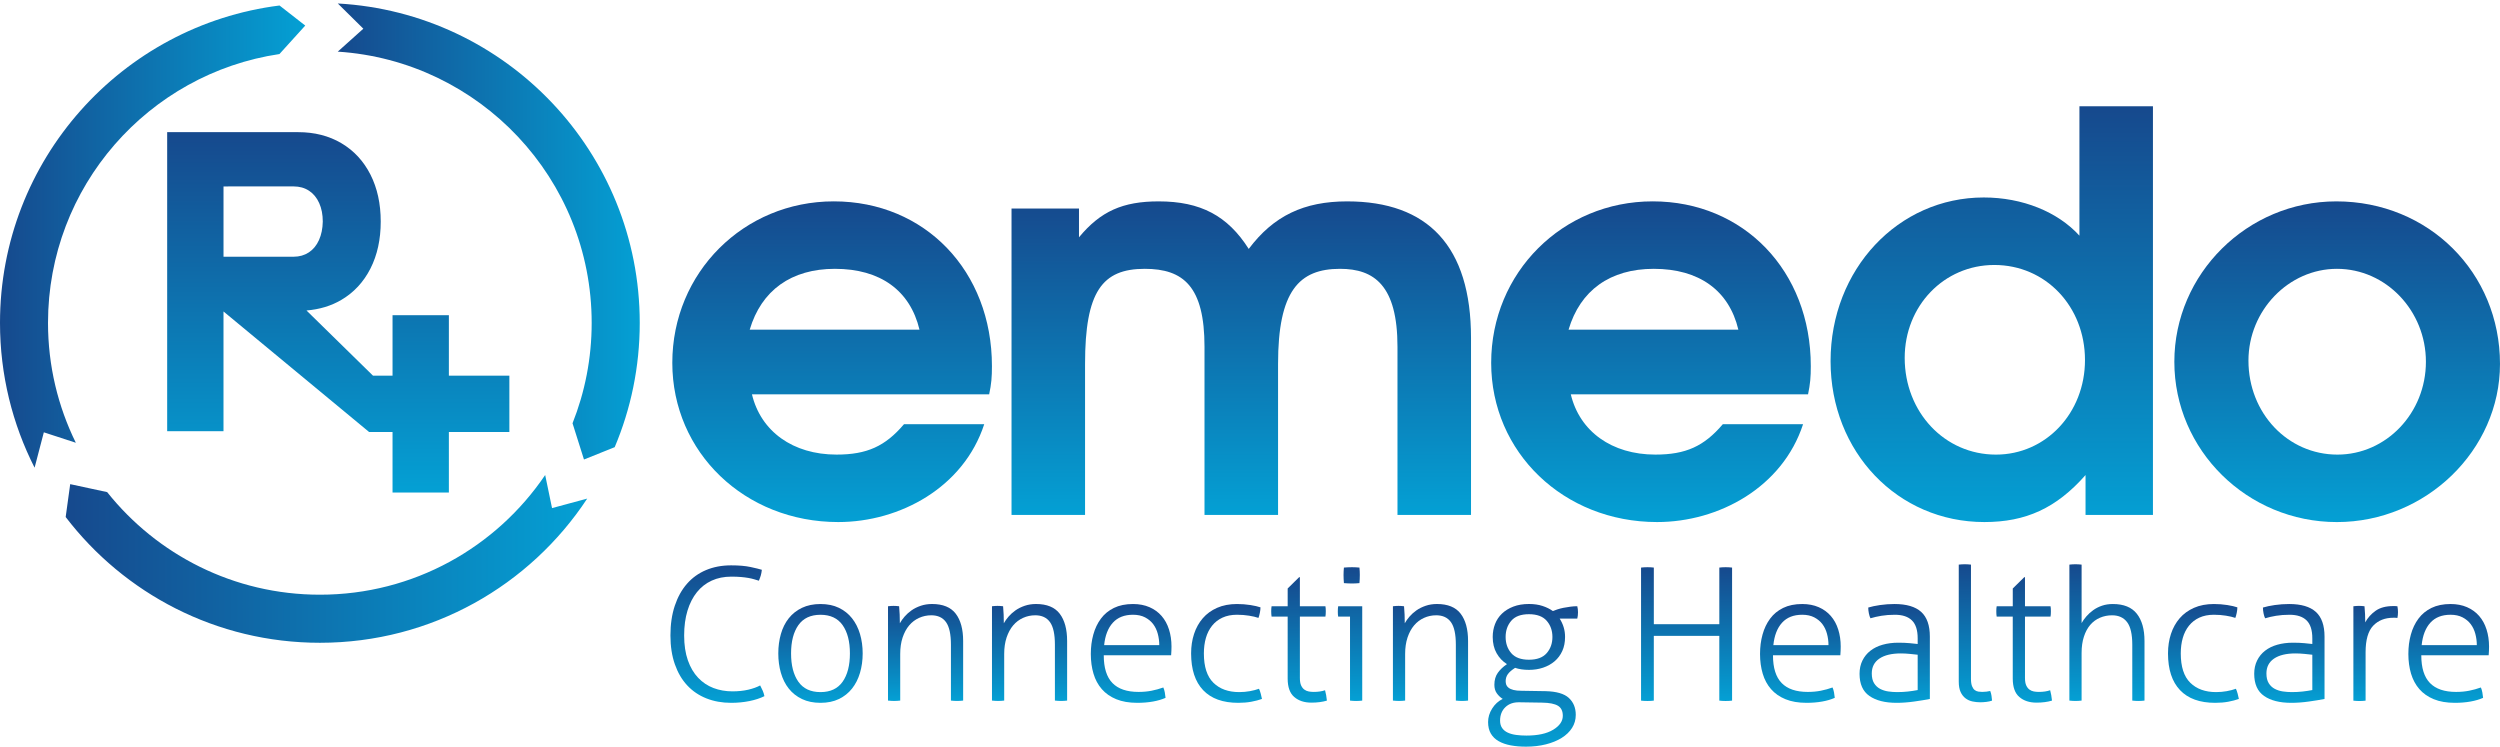 <?xml version="1.0" encoding="utf-8"?>
<!-- Generator: Adobe Illustrator 24.1.0, SVG Export Plug-In . SVG Version: 6.00 Build 0)  -->
<svg version="1.1" id="Layer_1" xmlns="http://www.w3.org/2000/svg" xmlns:xlink="http://www.w3.org/1999/xlink" x="0px" y="0px"
	 viewBox="0 0 1817.72 542.9" style="enable-background:new 0 0 1817.72 542.9;" xml:space="preserve">
<style type="text/css">
	.st0{fill:url(#SVGID_1_);}
	.st1{fill:url(#SVGID_2_);}
	.st2{fill:url(#SVGID_3_);}
	.st3{fill:url(#SVGID_4_);}
	.st4{fill:url(#SVGID_5_);}
	.st5{fill:url(#SVGID_6_);}
	.st6{fill:url(#SVGID_7_);}
	.st7{fill:url(#SVGID_8_);}
	.st8{fill:url(#SVGID_9_);}
	.st9{fill:url(#SVGID_10_);}
	.st10{fill:url(#SVGID_11_);}
	.st11{fill:url(#SVGID_12_);}
	.st12{fill:url(#SVGID_13_);}
	.st13{fill:url(#SVGID_14_);}
	.st14{fill:url(#SVGID_15_);}
	.st15{fill:url(#SVGID_16_);}
	.st16{fill:url(#SVGID_17_);}
	.st17{fill:url(#SVGID_18_);}
	.st18{fill:url(#SVGID_19_);}
	.st19{fill:url(#SVGID_20_);}
	.st20{fill:url(#SVGID_21_);}
	.st21{fill:url(#SVGID_22_);}
	.st22{fill:url(#SVGID_23_);}
	.st23{fill:url(#SVGID_24_);}
	.st24{fill:url(#SVGID_25_);}
	.st25{fill:url(#SVGID_26_);}
	.st26{fill:url(#SVGID_27_);}
	.st27{fill:url(#SVGID_28_);}
	.st28{fill:url(#SVGID_29_);}
</style>
<g>
	<g>
		<g>
			<linearGradient id="SVGID_1_" gradientUnits="userSpaceOnUse" x1="605.029" y1="146.419" x2="605.029" y2="379.587">
				<stop  offset="0" style="stop-color:#16498D"/>
				<stop  offset="1" style="stop-color:#04A0D4"/>
			</linearGradient>
			<path class="st0" d="M719.21,286.72H546.74c6.43,26.91,29.75,43.81,61.49,43.81c22.12,0,35.41-6.04,49.06-22.1h58.33
				c-14.91,45.82-61.14,71.15-106.16,71.15c-67.96,0-120.63-50.67-120.63-115.78c0-65.56,51.87-117.39,117.4-117.39
				c66.35,0,115,50.68,115,119.79C721.23,274.25,720.83,279.09,719.21,286.72z M607.05,195.46c-31.76,0-53.48,15.68-61.94,44.24
				h123.44C661.72,211.13,640.02,195.46,607.05,195.46z"/>
			<linearGradient id="SVGID_2_" gradientUnits="userSpaceOnUse" x1="902.524" y1="146.419" x2="902.524" y2="374.401">
				<stop  offset="0" style="stop-color:#16498D"/>
				<stop  offset="1" style="stop-color:#04A0D4"/>
			</linearGradient>
			<path class="st1" d="M1016.09,374.4V252.17c0-44.62-16.9-56.71-41.78-56.71c-29.79,0-45.05,16.09-45.05,69.16V374.4h-53.48
				V252.17c0-43.83-15.29-56.71-43.45-56.71c-30.92,0-43.4,16.48-43.4,69.16V374.4h-53.46V151.64h49.05v20.9
				c15.65-18.89,31.76-26.12,57.91-26.12c30.52,0,50.21,10.46,65.51,34.57c18.09-24.11,40.19-34.57,71.55-34.57
				c58.71,0,90.07,32.57,90.07,99.28v128.7H1016.09z"/>
			<linearGradient id="SVGID_3_" gradientUnits="userSpaceOnUse" x1="1200.42" y1="146.419" x2="1200.42" y2="379.587">
				<stop  offset="0" style="stop-color:#16498D"/>
				<stop  offset="1" style="stop-color:#04A0D4"/>
			</linearGradient>
			<path class="st2" d="M1314.61,286.72h-172.5c6.43,26.91,29.75,43.81,61.49,43.81c22.12,0,35.38-6.04,49.05-22.1h58.34
				c-14.92,45.82-61.15,71.15-106.14,71.15c-67.95,0-120.63-50.67-120.63-115.78c0-65.56,51.87-117.39,117.4-117.39
				c66.3,0,114.99,50.68,114.99,119.79C1316.62,274.25,1316.19,279.09,1314.61,286.72z M1202.44,195.46
				c-31.78,0-53.5,15.68-61.96,44.24h123.46C1257.13,211.13,1235.38,195.46,1202.44,195.46z"/>
			<linearGradient id="SVGID_4_" gradientUnits="userSpaceOnUse" x1="1448.189" y1="77.282" x2="1448.189" y2="379.587">
				<stop  offset="0" style="stop-color:#16498D"/>
				<stop  offset="1" style="stop-color:#04A0D4"/>
			</linearGradient>
			<path class="st3" d="M1516.37,374.4v-28.99c-21.3,24.13-43.45,34.17-73.56,34.17c-63.15,0-111.82-51.04-111.82-116.99
				c0-66.73,49.07-119.01,111.39-119.01c28.14,0,53.83,10.47,69.55,27.77V77.28h53.45V374.4H1516.37z M1450.04,192.66
				c-36.61,0-65.16,29.75-65.16,67.55c0,39.37,28.95,70.33,66.35,70.33c36.19,0,64.74-30.15,64.74-68.75
				C1515.96,222.83,1487.41,192.66,1450.04,192.66z"/>
			<linearGradient id="SVGID_5_" gradientUnits="userSpaceOnUse" x1="1699.333" y1="146.419" x2="1699.333" y2="379.587">
				<stop  offset="0" style="stop-color:#16498D"/>
				<stop  offset="1" style="stop-color:#04A0D4"/>
			</linearGradient>
			<path class="st4" d="M1699.14,379.59c-65.14,0-118.2-52.26-118.2-116.56c0-63.97,53.05-116.61,117.79-116.61
				c67.13,0,118.98,51.83,118.98,118.2C1817.72,327.33,1763.85,379.59,1699.14,379.59z M1699.14,195.46
				c-35.02,0-64.32,30.18-64.32,66.74c0,38.19,28.54,68.34,64.71,68.34c35.41,0,64.32-30.15,64.32-67.51
				C1763.85,226.02,1734.93,195.46,1699.14,195.46z"/>
		</g>
	</g>
	<g>
		<g>
			<g>
				<linearGradient id="SVGID_6_" gradientUnits="userSpaceOnUse" x1="-2.381061e-05" y1="172.024" x2="221.944" y2="172.024">
					<stop  offset="0" style="stop-color:#16498D"/>
					<stop  offset="1" style="stop-color:#04A0D4"/>
				</linearGradient>
				<path class="st5" d="M31.87,314.33l23.27,7.6c-12.94-26.29-20.23-55.88-20.23-87.17c0-99.17,73.04-181.26,168.27-195.46
					l18.76-20.71L203.24,4C88.63,18.43,0,116.23,0,234.75c0,37.9,9.07,73.68,25.15,105.3L31.87,314.33z"/>
				<linearGradient id="SVGID_7_" gradientUnits="userSpaceOnUse" x1="245.582" y1="168.311" x2="465.155" y2="168.311">
					<stop  offset="0" style="stop-color:#16498D"/>
					<stop  offset="1" style="stop-color:#04A0D4"/>
				</linearGradient>
				<path class="st6" d="M264.18,20.87l-18.6,16.68c103.09,6.69,184.62,92.41,184.62,197.21c0,25.79-4.94,50.42-13.92,73l8.32,26.33
					l22.34-8.96c11.73-27.79,18.21-58.32,18.21-90.38C465.15,110.66,368,9.29,245.61,2.53L264.18,20.87z"/>
				<linearGradient id="SVGID_8_" gradientUnits="userSpaceOnUse" x1="47.738" y1="406.367" x2="426.94" y2="406.367">
					<stop  offset="0" style="stop-color:#16498D"/>
					<stop  offset="1" style="stop-color:#04A0D4"/>
				</linearGradient>
				<path class="st7" d="M401.38,369.43l-4.99-24.05c-35.52,52.51-95.62,87.02-163.79,87.02c-62.64,0-118.47-29.14-154.69-74.59
					l-26.87-5.79l-3.29,23.91c42.5,55.57,109.48,91.43,184.86,91.43c81.26,0,152.76-41.69,194.35-104.84L401.38,369.43z"/>
			</g>
		</g>
	</g>
	<g>
		<linearGradient id="SVGID_9_" gradientUnits="userSpaceOnUse" x1="521.634" y1="411.066" x2="521.634" y2="511.022">
			<stop  offset="0" style="stop-color:#16498D"/>
			<stop  offset="1" style="stop-color:#04A0D4"/>
		</linearGradient>
		<path class="st8" d="M552.71,498.37c0.72,1.35,1.35,2.65,1.89,3.9c0.53,1.26,0.94,2.56,1.21,3.9c-3.05,1.52-6.68,2.71-10.9,3.57
			c-4.22,0.85-8.66,1.28-13.32,1.28c-6.54,0-12.53-1.08-17.96-3.23c-5.43-2.15-10.07-5.29-13.92-9.42
			c-3.86-4.12-6.86-9.23-9.01-15.34c-2.15-6.1-3.23-13.09-3.23-20.99c0-8.07,1.05-15.27,3.16-21.59c2.11-6.32,5.07-11.66,8.88-16.01
			c3.81-4.35,8.43-7.67,13.85-9.95c5.43-2.29,11.5-3.43,18.23-3.43c5.65,0,10.36,0.4,14.13,1.21s6.5,1.48,8.21,2.02
			c-0.18,1.61-0.43,2.96-0.74,4.04c-0.31,1.07-0.78,2.38-1.41,3.9c-1.17-0.36-2.36-0.72-3.57-1.08c-1.21-0.36-2.58-0.67-4.1-0.94
			c-1.53-0.27-3.3-0.49-5.31-0.67s-4.37-0.27-7.06-0.27c-5.29,0-10.05,0.96-14.26,2.89c-4.22,1.93-7.8,4.73-10.76,8.41
			c-2.96,3.68-5.25,8.16-6.86,13.45c-1.61,5.29-2.42,11.3-2.42,18.03c0,6.91,0.9,12.91,2.69,18.03c1.79,5.11,4.28,9.35,7.47,12.71
			c3.18,3.36,6.91,5.85,11.17,7.47c4.26,1.61,8.86,2.42,13.79,2.42c4.21,0,8.05-0.41,11.5-1.21
			C547.48,500.66,550.38,499.63,552.71,498.37z"/>
		<linearGradient id="SVGID_10_" gradientUnits="userSpaceOnUse" x1="596.564" y1="439.18" x2="596.564" y2="511.022">
			<stop  offset="0" style="stop-color:#16498D"/>
			<stop  offset="1" style="stop-color:#04A0D4"/>
		</linearGradient>
		<path class="st9" d="M596.57,511.02c-5.11,0-9.6-0.92-13.45-2.76c-3.86-1.84-7.06-4.37-9.62-7.6c-2.56-3.23-4.46-7.04-5.72-11.43
			c-1.26-4.39-1.89-9.1-1.89-14.13c0-5.02,0.63-9.73,1.89-14.13c1.25-4.39,3.16-8.21,5.72-11.43s5.76-5.76,9.62-7.6
			c3.85-1.84,8.34-2.76,13.45-2.76c5.11,0,9.57,0.92,13.38,2.76c3.81,1.84,7,4.37,9.55,7.6s4.49,7.04,5.79,11.43
			c1.3,4.4,1.95,9.11,1.95,14.13c0,5.03-0.65,9.73-1.95,14.13s-3.23,8.21-5.79,11.43c-2.56,3.23-5.74,5.77-9.55,7.6
			S601.68,511.02,596.57,511.02z M596.57,503.22c7.17,0,12.53-2.51,16.08-7.53c3.54-5.02,5.31-11.88,5.31-20.58
			s-1.77-15.56-5.31-20.58c-3.55-5.02-8.9-7.53-16.08-7.53c-7.18,0-12.54,2.51-16.08,7.53c-3.54,5.03-5.31,11.88-5.31,20.58
			s1.77,15.56,5.31,20.58C584.03,500.71,589.39,503.22,596.57,503.22z"/>
		<linearGradient id="SVGID_11_" gradientUnits="userSpaceOnUse" x1="672.979" y1="439.18" x2="672.979" y2="509.675">
			<stop  offset="0" style="stop-color:#16498D"/>
			<stop  offset="1" style="stop-color:#04A0D4"/>
		</linearGradient>
		<path class="st10" d="M645.67,440.8c0.72-0.09,1.41-0.16,2.08-0.2c0.68-0.04,1.32-0.07,1.95-0.07c0.72,0,1.39,0.02,2.02,0.07
			c0.62,0.04,1.3,0.11,2.02,0.2c0.18,1.61,0.31,3.63,0.4,6.05c0.09,2.42,0.13,4.53,0.13,6.32c0.9-1.61,2.06-3.25,3.5-4.91
			c1.44-1.66,3.12-3.16,5.05-4.51c1.93-1.35,4.15-2.44,6.66-3.3c2.51-0.85,5.25-1.28,8.21-1.28c7.89,0,13.63,2.36,17.22,7.06
			c3.59,4.71,5.38,11.33,5.38,19.84v43.32c-0.54,0.09-1.28,0.16-2.22,0.2c-0.94,0.04-1.68,0.07-2.22,0.07
			c-0.45,0-1.17-0.02-2.15-0.07c-0.99-0.04-1.75-0.11-2.29-0.2v-40.63c0-7.62-1.19-13.09-3.57-16.41s-5.94-4.98-10.69-4.98
			c-3.14,0-6.1,0.63-8.88,1.88c-2.78,1.26-5.18,3.07-7.2,5.45c-2.02,2.38-3.61,5.31-4.78,8.81s-1.75,7.49-1.75,11.97v33.9
			c-0.54,0.09-1.28,0.16-2.22,0.2s-1.68,0.07-2.22,0.07c-0.45,0-1.17-0.02-2.15-0.07c-0.99-0.04-1.75-0.11-2.29-0.2V440.8z"/>
		<linearGradient id="SVGID_12_" gradientUnits="userSpaceOnUse" x1="748.584" y1="439.18" x2="748.584" y2="509.675">
			<stop  offset="0" style="stop-color:#16498D"/>
			<stop  offset="1" style="stop-color:#04A0D4"/>
		</linearGradient>
		<path class="st11" d="M721.27,440.8c0.72-0.09,1.41-0.16,2.08-0.2c0.68-0.04,1.32-0.07,1.95-0.07c0.72,0,1.39,0.02,2.02,0.07
			c0.62,0.04,1.3,0.11,2.02,0.2c0.18,1.61,0.31,3.63,0.4,6.05c0.09,2.42,0.13,4.53,0.13,6.32c0.9-1.61,2.06-3.25,3.5-4.91
			c1.44-1.66,3.12-3.16,5.05-4.51c1.93-1.35,4.15-2.44,6.66-3.3c2.51-0.85,5.25-1.28,8.21-1.28c7.89,0,13.63,2.36,17.22,7.06
			c3.59,4.71,5.38,11.33,5.38,19.84v43.32c-0.54,0.09-1.28,0.16-2.22,0.2c-0.94,0.04-1.68,0.07-2.22,0.07
			c-0.45,0-1.17-0.02-2.15-0.07c-0.99-0.04-1.75-0.11-2.29-0.2v-40.63c0-7.62-1.19-13.09-3.57-16.41
			c-2.38-3.32-5.94-4.98-10.69-4.98c-3.14,0-6.1,0.63-8.88,1.88c-2.78,1.26-5.18,3.07-7.2,5.45c-2.02,2.38-3.61,5.31-4.78,8.81
			c-1.17,3.5-1.75,7.49-1.75,11.97v33.9c-0.54,0.09-1.28,0.16-2.22,0.2s-1.68,0.07-2.22,0.07c-0.45,0-1.17-0.02-2.15-0.07
			c-0.99-0.04-1.75-0.11-2.29-0.2V440.8z"/>
		<linearGradient id="SVGID_13_" gradientUnits="userSpaceOnUse" x1="822.44" y1="439.18" x2="822.44" y2="511.022">
			<stop  offset="0" style="stop-color:#16498D"/>
			<stop  offset="1" style="stop-color:#04A0D4"/>
		</linearGradient>
		<path class="st12" d="M802.53,476.45c0,9.15,2.11,15.87,6.32,20.18c4.21,4.31,10.54,6.46,18.97,6.46c3.41,0,6.57-0.29,9.48-0.87
			s5.77-1.37,8.54-2.36c0.45,0.99,0.81,2.2,1.08,3.63c0.27,1.44,0.45,2.73,0.54,3.9c-2.61,1.17-5.65,2.06-9.15,2.69
			c-3.5,0.63-7.31,0.94-11.43,0.94c-5.92,0-11.01-0.88-15.27-2.63c-4.26-1.75-7.76-4.19-10.49-7.33c-2.74-3.14-4.76-6.88-6.05-11.23
			c-1.3-4.35-1.95-9.13-1.95-14.33c0-5.02,0.6-9.73,1.82-14.12c1.21-4.39,3.05-8.25,5.52-11.57c2.46-3.32,5.62-5.92,9.48-7.8
			c3.86-1.88,8.47-2.83,13.85-2.83c4.49,0,8.47,0.76,11.98,2.29c3.5,1.53,6.43,3.65,8.81,6.39c2.38,2.73,4.17,6.01,5.38,9.82
			c1.21,3.81,1.82,7.96,1.82,12.44c0,0.81-0.02,1.84-0.07,3.09c-0.05,1.26-0.11,2.34-0.2,3.23H802.53z M842.89,469.05
			c0-2.78-0.36-5.52-1.08-8.21c-0.72-2.69-1.84-5.05-3.36-7.06c-1.53-2.02-3.5-3.65-5.92-4.91c-2.42-1.25-5.33-1.89-8.74-1.89
			c-6.28,0-11.16,1.93-14.66,5.79c-3.5,3.86-5.61,9.28-6.32,16.28H842.89z"/>
		<linearGradient id="SVGID_14_" gradientUnits="userSpaceOnUse" x1="891.787" y1="439.18" x2="891.787" y2="511.022">
			<stop  offset="0" style="stop-color:#16498D"/>
			<stop  offset="1" style="stop-color:#04A0D4"/>
		</linearGradient>
		<path class="st13" d="M915.4,500.79c0.45,0.9,0.88,2.11,1.28,3.63c0.4,1.52,0.7,2.78,0.88,3.77c-2.24,0.81-4.8,1.48-7.67,2.02
			c-2.87,0.54-6.05,0.81-9.55,0.81c-11.21,0-19.73-3.07-25.56-9.22c-5.83-6.14-8.74-15.04-8.74-26.7c0-5.11,0.72-9.84,2.15-14.19
			c1.43-4.35,3.54-8.14,6.32-11.37c2.78-3.23,6.26-5.76,10.43-7.6c4.17-1.84,8.99-2.76,14.46-2.76c3.41,0,6.66,0.25,9.75,0.74
			c3.1,0.49,5.54,1.06,7.33,1.68c0,1.17-0.16,2.51-0.47,4.04c-0.32,1.52-0.65,2.73-1.01,3.63c-1.8-0.63-4.06-1.17-6.79-1.61
			c-2.74-0.45-5.67-0.68-8.81-0.68c-4.04,0-7.56,0.7-10.56,2.09c-3,1.39-5.52,3.34-7.53,5.85c-2.02,2.51-3.52,5.47-4.51,8.88
			c-0.98,3.41-1.48,7.18-1.48,11.3c0,9.68,2.31,16.8,6.93,21.32c4.62,4.53,10.87,6.79,18.77,6.79c2.69,0,5.27-0.23,7.73-0.68
			C911.2,502.1,913.42,501.51,915.4,500.79z"/>
		<linearGradient id="SVGID_15_" gradientUnits="userSpaceOnUse" x1="944.521" y1="419.673" x2="944.521" y2="510.885">
			<stop  offset="0" style="stop-color:#16498D"/>
			<stop  offset="1" style="stop-color:#04A0D4"/>
		</linearGradient>
		<path class="st14" d="M936.25,448.33h-11.7c-0.09-0.45-0.16-1.03-0.2-1.75c-0.05-0.72-0.07-1.44-0.07-2.15
			c0-0.72,0.02-1.39,0.07-2.02c0.04-0.62,0.11-1.16,0.2-1.61h11.7v-12.92l8.34-8.21h0.54v21.12h18.57c0.09,0.45,0.16,0.99,0.2,1.61
			c0.04,0.63,0.07,1.3,0.07,2.02c0,0.72-0.02,1.44-0.07,2.15c-0.04,0.72-0.11,1.3-0.2,1.75h-18.57v44.67c0,2.24,0.29,4.01,0.87,5.31
			c0.58,1.3,1.35,2.31,2.29,3.03c0.94,0.72,2.02,1.19,3.23,1.42c1.21,0.23,2.44,0.33,3.7,0.33c3.14,0,5.87-0.4,8.21-1.21
			c0.63,2.33,1.08,4.84,1.35,7.53c-3.23,0.98-7,1.48-11.3,1.48c-5.11,0-9.26-1.37-12.45-4.1c-3.18-2.73-4.78-7.2-4.78-13.38V448.33z
			"/>
		<linearGradient id="SVGID_16_" gradientUnits="userSpaceOnUse" x1="981.584" y1="412.409" x2="981.584" y2="509.675">
			<stop  offset="0" style="stop-color:#16498D"/>
			<stop  offset="1" style="stop-color:#04A0D4"/>
		</linearGradient>
		<path class="st15" d="M981.58,448.33h-8.61c-0.09-0.45-0.16-0.98-0.2-1.62c-0.04-0.63-0.06-1.3-0.06-2.02
			c0-0.72,0.02-1.43,0.06-2.15c0.04-0.72,0.11-1.3,0.2-1.75h17.49v68.61c-0.54,0.09-1.28,0.16-2.22,0.2
			c-0.94,0.04-1.68,0.07-2.22,0.07c-0.45,0-1.17-0.02-2.15-0.07c-0.99-0.04-1.75-0.11-2.29-0.2V448.33z M977.14,423.98
			c-0.09-0.81-0.16-1.79-0.2-2.96c-0.05-1.17-0.07-2.15-0.07-2.96c0-0.72,0.02-1.62,0.07-2.69c0.04-1.07,0.11-1.97,0.2-2.69
			c0.81-0.09,1.79-0.16,2.96-0.2s2.15-0.07,2.96-0.07c0.72,0,1.62,0.02,2.69,0.07c1.08,0.04,1.97,0.11,2.69,0.2
			c0.09,0.72,0.15,1.62,0.2,2.69c0.04,1.08,0.07,1.97,0.07,2.69c0,0.8-0.02,1.79-0.07,2.96c-0.05,1.17-0.11,2.15-0.2,2.96
			c-0.72,0.09-1.62,0.16-2.69,0.2c-1.07,0.05-1.97,0.07-2.69,0.07c-0.81,0-1.79-0.02-2.96-0.07
			C978.94,424.14,977.95,424.07,977.14,423.98z"/>
		<linearGradient id="SVGID_17_" gradientUnits="userSpaceOnUse" x1="1040.105" y1="439.18" x2="1040.105" y2="509.675">
			<stop  offset="0" style="stop-color:#16498D"/>
			<stop  offset="1" style="stop-color:#04A0D4"/>
		</linearGradient>
		<path class="st16" d="M1012.79,440.8c0.72-0.09,1.41-0.16,2.08-0.2c0.68-0.04,1.32-0.07,1.95-0.07c0.72,0,1.39,0.02,2.02,0.07
			c0.62,0.04,1.3,0.11,2.02,0.2c0.18,1.61,0.31,3.63,0.4,6.05c0.09,2.42,0.13,4.53,0.13,6.32c0.9-1.61,2.06-3.25,3.5-4.91
			c1.44-1.66,3.12-3.16,5.05-4.51c1.93-1.35,4.15-2.44,6.66-3.3c2.51-0.85,5.25-1.28,8.21-1.28c7.89,0,13.63,2.36,17.22,7.06
			c3.59,4.71,5.38,11.33,5.38,19.84v43.32c-0.54,0.09-1.28,0.16-2.22,0.2c-0.94,0.04-1.68,0.07-2.22,0.07
			c-0.45,0-1.17-0.02-2.15-0.07c-0.99-0.04-1.75-0.11-2.29-0.2v-40.63c0-7.62-1.19-13.09-3.57-16.41s-5.94-4.98-10.69-4.98
			c-3.14,0-6.1,0.63-8.88,1.88c-2.78,1.26-5.18,3.07-7.2,5.45c-2.02,2.38-3.61,5.31-4.78,8.81c-1.17,3.5-1.75,7.49-1.75,11.97v33.9
			c-0.54,0.09-1.28,0.16-2.22,0.2s-1.68,0.07-2.22,0.07c-0.45,0-1.17-0.02-2.15-0.07c-0.99-0.04-1.75-0.11-2.29-0.2V440.8z"/>
		<linearGradient id="SVGID_18_" gradientUnits="userSpaceOnUse" x1="1114.632" y1="439.18" x2="1114.632" y2="542.902">
			<stop  offset="0" style="stop-color:#16498D"/>
			<stop  offset="1" style="stop-color:#04A0D4"/>
		</linearGradient>
		<path class="st17" d="M1123.78,502.54c7.89,0.18,13.52,1.82,16.89,4.91c3.36,3.09,5.05,7.2,5.05,12.31c0,3.5-0.9,6.66-2.69,9.48
			c-1.8,2.83-4.31,5.25-7.53,7.26c-3.23,2.02-7.06,3.59-11.5,4.71c-4.44,1.12-9.26,1.68-14.46,1.68c-4.03,0-7.73-0.31-11.1-0.94
			c-3.36-0.63-6.28-1.64-8.74-3.03c-2.47-1.39-4.37-3.23-5.72-5.52c-1.34-2.29-2.01-5.09-2.01-8.41c0-3.41,0.98-6.68,2.96-9.82
			c1.97-3.14,4.53-5.47,7.67-7c-1.7-1.08-3.14-2.44-4.31-4.1c-1.17-1.66-1.75-3.7-1.75-6.12c0-3.5,0.83-6.41,2.49-8.74
			s3.88-4.44,6.66-6.32c-3.14-1.97-5.65-4.62-7.53-7.94c-1.89-3.32-2.83-7.26-2.83-11.84c0-3.32,0.56-6.44,1.68-9.35
			c1.12-2.91,2.8-5.45,5.05-7.6c2.24-2.15,5-3.85,8.27-5.11c3.27-1.25,7.06-1.89,11.37-1.89c3.67,0,6.95,0.47,9.82,1.42
			c2.87,0.94,5.38,2.17,7.53,3.7c0.89-0.36,2.01-0.76,3.36-1.21c1.35-0.45,2.83-0.83,4.44-1.15c1.62-0.31,3.27-0.58,4.98-0.8
			c1.7-0.23,3.36-0.34,4.98-0.34c0.36,1.35,0.53,2.83,0.53,4.44c0,1.7-0.18,3.23-0.53,4.58h-12.78c1.25,1.97,2.22,4.06,2.89,6.26
			c0.67,2.2,1.01,4.55,1.01,7.06c0,3.86-0.67,7.26-2.02,10.22c-1.34,2.96-3.21,5.45-5.58,7.47s-5.16,3.57-8.34,4.64
			c-3.18,1.07-6.62,1.61-10.29,1.61c-3.86,0-7.22-0.49-10.09-1.48c-2.51,1.62-4.28,3.16-5.31,4.64c-1.03,1.48-1.55,3.16-1.55,5.04
			c0,0.9,0.14,1.75,0.41,2.56c0.27,0.81,0.83,1.55,1.68,2.22c0.85,0.68,2.04,1.21,3.57,1.62c1.52,0.4,3.5,0.6,5.92,0.6
			L1123.78,502.54z M1104.68,510.62c-4.22-0.09-7.6,1.1-10.16,3.57c-2.55,2.46-3.83,5.72-3.83,9.75c0,2.15,0.49,3.94,1.48,5.38
			c0.98,1.43,2.35,2.55,4.1,3.36c1.75,0.81,3.79,1.37,6.12,1.68c2.33,0.31,4.8,0.47,7.4,0.47c8.34,0,14.84-1.41,19.51-4.24
			c4.66-2.82,7-6.21,7-10.16c0-3.41-1.17-5.83-3.5-7.26c-2.34-1.44-6.15-2.2-11.44-2.29L1104.68,510.62z M1094.72,463.13
			c0,4.66,1.37,8.59,4.1,11.77c2.73,3.18,7.02,4.78,12.85,4.78c5.83,0,10.14-1.59,12.91-4.78c2.78-3.18,4.17-7.11,4.17-11.77
			c0-4.66-1.4-8.59-4.17-11.77c-2.78-3.18-7.08-4.78-12.91-4.78c-5.83,0-10.11,1.59-12.85,4.78
			C1096.09,454.54,1094.72,458.46,1094.72,463.13z"/>
		<linearGradient id="SVGID_19_" gradientUnits="userSpaceOnUse" x1="1226.291" y1="412.409" x2="1226.291" y2="509.675">
			<stop  offset="0" style="stop-color:#16498D"/>
			<stop  offset="1" style="stop-color:#04A0D4"/>
		</linearGradient>
		<path class="st18" d="M1193.2,412.68c0.63-0.09,1.39-0.16,2.29-0.2c0.89-0.04,1.7-0.07,2.42-0.07c0.81,0,1.62,0.02,2.42,0.07
			c0.81,0.04,1.52,0.11,2.15,0.2v41.17h47.62v-41.17c0.62-0.09,1.34-0.16,2.15-0.2c0.81-0.04,1.62-0.07,2.42-0.07
			c0.72,0,1.52,0.02,2.42,0.07c0.89,0.04,1.66,0.11,2.29,0.2v96.73c-0.54,0.09-1.23,0.16-2.09,0.2s-1.73,0.07-2.63,0.07
			c-0.8,0-1.61-0.02-2.42-0.07c-0.81-0.04-1.53-0.11-2.15-0.2v-47.09h-47.62v47.09c-0.63,0.09-1.35,0.16-2.15,0.2
			c-0.8,0.04-1.61,0.07-2.42,0.07c-0.9,0-1.77-0.02-2.63-0.07s-1.54-0.11-2.08-0.2V412.68z"/>
		<linearGradient id="SVGID_20_" gradientUnits="userSpaceOnUse" x1="1309.024" y1="439.18" x2="1309.024" y2="511.022">
			<stop  offset="0" style="stop-color:#16498D"/>
			<stop  offset="1" style="stop-color:#04A0D4"/>
		</linearGradient>
		<path class="st19" d="M1289.11,476.45c0,9.15,2.11,15.87,6.32,20.18c4.21,4.31,10.54,6.46,18.97,6.46c3.41,0,6.57-0.29,9.48-0.87
			s5.77-1.37,8.54-2.36c0.45,0.99,0.81,2.2,1.08,3.63c0.27,1.44,0.45,2.73,0.54,3.9c-2.61,1.17-5.65,2.06-9.15,2.69
			c-3.5,0.63-7.31,0.94-11.43,0.94c-5.92,0-11.01-0.88-15.27-2.63c-4.26-1.75-7.76-4.19-10.49-7.33c-2.74-3.14-4.76-6.88-6.05-11.23
			c-1.3-4.35-1.95-9.13-1.95-14.33c0-5.02,0.6-9.73,1.82-14.12c1.21-4.39,3.05-8.25,5.52-11.57c2.46-3.32,5.62-5.92,9.48-7.8
			c3.86-1.88,8.47-2.83,13.85-2.83c4.49,0,8.47,0.76,11.98,2.29c3.5,1.53,6.43,3.65,8.81,6.39c2.38,2.73,4.17,6.01,5.38,9.82
			c1.21,3.81,1.82,7.96,1.82,12.44c0,0.81-0.02,1.84-0.07,3.09c-0.05,1.26-0.11,2.34-0.2,3.23H1289.11z M1329.47,469.05
			c0-2.78-0.36-5.52-1.08-8.21c-0.72-2.69-1.84-5.05-3.36-7.06c-1.53-2.02-3.5-3.65-5.92-4.91c-2.42-1.25-5.33-1.89-8.74-1.89
			c-6.28,0-11.16,1.93-14.66,5.79c-3.5,3.86-5.61,9.28-6.32,16.28H1329.47z"/>
		<linearGradient id="SVGID_21_" gradientUnits="userSpaceOnUse" x1="1377.635" y1="439.18" x2="1377.635" y2="511.022">
			<stop  offset="0" style="stop-color:#16498D"/>
			<stop  offset="1" style="stop-color:#04A0D4"/>
		</linearGradient>
		<path class="st20" d="M1394.32,464.07c0-5.92-1.4-10.24-4.18-12.98c-2.78-2.73-6.9-4.1-12.37-4.1c-3.59,0-6.87,0.25-9.83,0.74
			c-2.96,0.49-5.6,1.1-7.94,1.82c-0.45-0.81-0.83-1.97-1.15-3.5c-0.31-1.52-0.47-2.96-0.47-4.31c2.33-0.72,5.2-1.32,8.61-1.82
			c3.4-0.49,6.91-0.74,10.49-0.74c8.7,0,15.15,1.91,19.38,5.72c4.21,3.81,6.32,9.8,6.32,17.96v45.34
			c-3.14,0.63-6.95,1.25-11.43,1.88c-4.49,0.63-8.75,0.94-12.78,0.94c-8.35,0-14.91-1.66-19.71-4.98c-4.8-3.32-7.2-8.7-7.2-16.14
			c0-3.59,0.7-6.79,2.09-9.62c1.39-2.82,3.32-5.2,5.79-7.13c2.46-1.93,5.43-3.39,8.88-4.37c3.45-0.98,7.24-1.48,11.36-1.48
			c3.23,0,6.01,0.11,8.35,0.34c2.33,0.23,4.26,0.43,5.79,0.6V464.07z M1394.32,476.04c-1.53-0.18-3.44-0.38-5.72-0.6
			c-2.28-0.23-4.45-0.34-6.53-0.34c-6.72,0-11.92,1.26-15.6,3.77c-3.68,2.51-5.52,6.1-5.52,10.76c0,2.96,0.56,5.33,1.68,7.13
			c1.12,1.8,2.58,3.16,4.37,4.1c1.79,0.94,3.77,1.57,5.93,1.89c2.14,0.31,4.29,0.47,6.45,0.47c2.78,0,5.39-0.14,7.8-0.41
			c2.43-0.27,4.81-0.62,7.14-1.07V476.04z"/>
		<linearGradient id="SVGID_22_" gradientUnits="userSpaceOnUse" x1="1436.285" y1="410.258" x2="1436.285" y2="510.616">
			<stop  offset="0" style="stop-color:#16498D"/>
			<stop  offset="1" style="stop-color:#04A0D4"/>
		</linearGradient>
		<path class="st21" d="M1424.18,410.53c0.54-0.09,1.28-0.16,2.22-0.2c0.95-0.04,1.69-0.07,2.23-0.07c0.44,0,1.16,0.02,2.15,0.07
			s1.75,0.11,2.29,0.2v83c0,2.34,0.27,4.15,0.8,5.45c0.54,1.3,1.21,2.24,2.02,2.82c0.8,0.59,1.7,0.94,2.69,1.08
			c0.98,0.14,1.88,0.2,2.69,0.2c0.99,0,2.02-0.06,3.1-0.2c1.08-0.13,1.97-0.29,2.69-0.47c0.44,1.08,0.76,2.24,0.94,3.5
			c0.18,1.26,0.31,2.42,0.4,3.5c-1.25,0.45-2.67,0.76-4.24,0.94s-3.02,0.27-4.37,0.27c-1.88,0-3.76-0.2-5.65-0.6
			c-1.88-0.41-3.56-1.17-5.04-2.29c-1.48-1.12-2.67-2.65-3.56-4.58c-0.9-1.93-1.35-4.46-1.35-7.6V410.53z"/>
		<linearGradient id="SVGID_23_" gradientUnits="userSpaceOnUse" x1="1471.735" y1="419.673" x2="1471.735" y2="510.885">
			<stop  offset="0" style="stop-color:#16498D"/>
			<stop  offset="1" style="stop-color:#04A0D4"/>
		</linearGradient>
		<path class="st22" d="M1463.46,448.33h-11.7c-0.1-0.45-0.16-1.03-0.21-1.75c-0.04-0.72-0.06-1.44-0.06-2.15
			c0-0.72,0.02-1.39,0.06-2.02c0.05-0.62,0.11-1.16,0.21-1.61h11.7v-12.92l8.35-8.21h0.53v21.12h18.57
			c0.09,0.45,0.16,0.99,0.21,1.61c0.04,0.63,0.06,1.3,0.06,2.02c0,0.72-0.02,1.44-0.06,2.15c-0.05,0.72-0.12,1.3-0.21,1.75h-18.57
			v44.67c0,2.24,0.3,4.01,0.88,5.31c0.59,1.3,1.35,2.31,2.29,3.03c0.94,0.72,2.02,1.19,3.22,1.42c1.21,0.23,2.44,0.33,3.7,0.33
			c3.14,0,5.88-0.4,8.21-1.21c0.63,2.33,1.08,4.84,1.34,7.53c-3.22,0.98-7,1.48-11.3,1.48c-5.11,0-9.26-1.37-12.45-4.1
			c-3.18-2.73-4.78-7.2-4.78-13.38V448.33z"/>
		<linearGradient id="SVGID_24_" gradientUnits="userSpaceOnUse" x1="1531.931" y1="410.258" x2="1531.931" y2="509.675">
			<stop  offset="0" style="stop-color:#16498D"/>
			<stop  offset="1" style="stop-color:#04A0D4"/>
		</linearGradient>
		<path class="st23" d="M1504.62,410.53c0.54-0.09,1.28-0.16,2.22-0.2c0.95-0.04,1.69-0.07,2.23-0.07c0.44,0,1.16,0.02,2.15,0.07
			s1.75,0.11,2.29,0.2v42.51c0.89-1.62,2.06-3.25,3.5-4.91c1.43-1.66,3.09-3.16,4.98-4.51c1.88-1.35,4.01-2.42,6.38-3.23
			c2.38-0.81,5-1.21,7.87-1.21c7.9,0,13.7,2.36,17.42,7.06c3.72,4.71,5.58,11.33,5.58,19.84v43.32c-0.54,0.09-1.28,0.16-2.22,0.2
			c-0.94,0.04-1.68,0.07-2.22,0.07c-0.45,0-1.17-0.02-2.15-0.07c-0.99-0.04-1.75-0.11-2.29-0.2v-40.63c0-7.62-1.25-13.09-3.76-16.41
			c-2.52-3.32-6.15-4.98-10.9-4.98c-3.14,0-6.07,0.58-8.81,1.75c-2.73,1.17-5.09,2.89-7.06,5.18c-1.97,2.29-3.52,5.16-4.64,8.61
			c-1.13,3.45-1.68,7.42-1.68,11.9v34.57c-0.54,0.09-1.28,0.16-2.22,0.2c-0.95,0.04-1.69,0.07-2.22,0.07
			c-0.45,0-1.17-0.02-2.15-0.07c-0.99-0.04-1.75-0.11-2.29-0.2V410.53z"/>
		<linearGradient id="SVGID_25_" gradientUnits="userSpaceOnUse" x1="1602.088" y1="439.18" x2="1602.088" y2="511.022">
			<stop  offset="0" style="stop-color:#16498D"/>
			<stop  offset="1" style="stop-color:#04A0D4"/>
		</linearGradient>
		<path class="st24" d="M1625.7,500.79c0.44,0.9,0.87,2.11,1.28,3.63c0.4,1.52,0.69,2.78,0.87,3.77c-2.24,0.81-4.8,1.48-7.66,2.02
			c-2.87,0.54-6.05,0.81-9.55,0.81c-11.22,0-19.73-3.07-25.56-9.22c-5.84-6.14-8.75-15.04-8.75-26.7c0-5.11,0.72-9.84,2.15-14.19
			c1.43-4.35,3.54-8.14,6.32-11.37s6.26-5.76,10.43-7.6c4.17-1.84,8.99-2.76,14.46-2.76c3.4,0,6.66,0.25,9.75,0.74
			c3.09,0.49,5.53,1.06,7.32,1.68c0,1.17-0.15,2.51-0.47,4.04s-0.65,2.73-1.01,3.63c-1.79-0.63-4.05-1.17-6.79-1.61
			c-2.73-0.45-5.67-0.68-8.8-0.68c-4.04,0-7.56,0.7-10.57,2.09c-3.01,1.39-5.52,3.34-7.53,5.85c-2.02,2.51-3.52,5.47-4.5,8.88
			c-0.99,3.41-1.48,7.18-1.48,11.3c0,9.68,2.31,16.8,6.92,21.32c4.62,4.53,10.88,6.79,18.77,6.79c2.69,0,5.27-0.23,7.73-0.68
			C1621.51,502.1,1623.73,501.51,1625.7,500.79z"/>
		<linearGradient id="SVGID_26_" gradientUnits="userSpaceOnUse" x1="1664.579" y1="439.18" x2="1664.579" y2="511.022">
			<stop  offset="0" style="stop-color:#16498D"/>
			<stop  offset="1" style="stop-color:#04A0D4"/>
		</linearGradient>
		<path class="st25" d="M1681.26,464.07c0-5.92-1.39-10.24-4.17-12.98c-2.78-2.73-6.91-4.1-12.37-4.1c-3.59,0-6.86,0.25-9.82,0.74
			c-2.97,0.49-5.61,1.1-7.94,1.82c-0.45-0.81-0.83-1.97-1.14-3.5c-0.31-1.52-0.47-2.96-0.47-4.31c2.33-0.72,5.19-1.32,8.6-1.82
			c3.41-0.49,6.91-0.74,10.49-0.74c8.7,0,15.16,1.91,19.38,5.72c4.21,3.81,6.32,9.8,6.32,17.96v45.34
			c-3.14,0.63-6.95,1.25-11.43,1.88c-4.49,0.63-8.75,0.94-12.78,0.94c-8.35,0-14.92-1.66-19.72-4.98c-4.79-3.32-7.2-8.7-7.2-16.14
			c0-3.59,0.7-6.79,2.09-9.62c1.38-2.82,3.31-5.2,5.78-7.13c2.47-1.93,5.43-3.39,8.88-4.37c3.46-0.98,7.24-1.48,11.37-1.48
			c3.23,0,6.01,0.11,8.34,0.34c2.33,0.23,4.26,0.43,5.79,0.6V464.07z M1681.26,476.04c-1.53-0.18-3.43-0.38-5.72-0.6
			c-2.29-0.23-4.46-0.34-6.53-0.34c-6.72,0-11.92,1.26-15.61,3.77c-3.67,2.51-5.51,6.1-5.51,10.76c0,2.96,0.55,5.33,1.68,7.13
			c1.12,1.8,2.57,3.16,4.37,4.1c1.79,0.94,3.77,1.57,5.93,1.89c2.15,0.31,4.3,0.47,6.46,0.47c2.77,0,5.38-0.14,7.8-0.41
			c2.42-0.27,4.8-0.62,7.13-1.07V476.04z"/>
		<linearGradient id="SVGID_27_" gradientUnits="userSpaceOnUse" x1="1727.331" y1="440.527" x2="1727.331" y2="509.675">
			<stop  offset="0" style="stop-color:#16498D"/>
			<stop  offset="1" style="stop-color:#04A0D4"/>
		</linearGradient>
		<path class="st26" d="M1711.12,440.8c0.72-0.09,1.42-0.16,2.09-0.2c0.67-0.04,1.32-0.07,1.95-0.07c0.72,0,1.39,0.02,2.02,0.07
			c0.63,0.04,1.3,0.11,2.02,0.2c0.18,1.61,0.31,3.52,0.4,5.72c0.09,2.2,0.14,4.19,0.14,5.99c1.79-3.32,4.31-6.12,7.53-8.41
			c3.23-2.29,7.49-3.43,12.78-3.43c0.44,0,0.92,0,1.41,0s1.05,0.05,1.68,0.14c0.27,1.53,0.41,2.96,0.41,4.31
			c0,1.44-0.14,2.82-0.41,4.17c-0.72-0.09-1.27-0.13-1.68-0.13c-0.4,0-0.83,0-1.28,0c-6.09,0-10.98,1.93-14.66,5.79
			c-3.68,3.86-5.52,10.27-5.52,19.24v35.25c-0.54,0.09-1.28,0.16-2.22,0.2c-0.95,0.04-1.69,0.07-2.22,0.07
			c-0.45,0-1.17-0.02-2.15-0.07c-0.99-0.04-1.75-0.11-2.29-0.2V440.8z"/>
		<linearGradient id="SVGID_28_" gradientUnits="userSpaceOnUse" x1="1780.407" y1="439.18" x2="1780.407" y2="511.022">
			<stop  offset="0" style="stop-color:#16498D"/>
			<stop  offset="1" style="stop-color:#04A0D4"/>
		</linearGradient>
		<path class="st27" d="M1760.49,476.45c0,9.15,2.11,15.87,6.32,20.18c4.22,4.31,10.54,6.46,18.98,6.46c3.4,0,6.57-0.29,9.48-0.87
			c2.92-0.58,5.77-1.37,8.55-2.36c0.44,0.99,0.8,2.2,1.07,3.63c0.27,1.44,0.45,2.73,0.54,3.9c-2.6,1.17-5.64,2.06-9.14,2.69
			c-3.5,0.63-7.32,0.94-11.44,0.94c-5.92,0-11.01-0.88-15.27-2.63c-4.25-1.75-7.75-4.19-10.49-7.33c-2.73-3.14-4.75-6.88-6.05-11.23
			c-1.29-4.35-1.95-9.13-1.95-14.33c0-5.02,0.6-9.73,1.82-14.12c1.21-4.39,3.05-8.25,5.52-11.57c2.46-3.32,5.63-5.92,9.48-7.8
			c3.86-1.88,8.47-2.83,13.86-2.83c4.48,0,8.47,0.76,11.97,2.29c3.5,1.53,6.43,3.65,8.81,6.39c2.37,2.73,4.17,6.01,5.38,9.82
			c1.21,3.81,1.82,7.96,1.82,12.44c0,0.81-0.02,1.84-0.07,3.09c-0.04,1.26-0.11,2.34-0.2,3.23H1760.49z M1800.86,469.05
			c0-2.78-0.36-5.52-1.08-8.21c-0.72-2.69-1.84-5.05-3.37-7.06c-1.52-2.02-3.5-3.65-5.92-4.91c-2.42-1.25-5.34-1.89-8.74-1.89
			c-6.28,0-11.17,1.93-14.67,5.79c-3.5,3.86-5.6,9.28-6.32,16.28H1800.86z"/>
	</g>
	<linearGradient id="SVGID_29_" gradientUnits="userSpaceOnUse" x1="245.96" y1="96.089" x2="245.96" y2="358.099">
		<stop  offset="0" style="stop-color:#16498D"/>
		<stop  offset="1" style="stop-color:#04A0D4"/>
	</linearGradient>
	<path class="st28" d="M370.36,273.16h-43.99v-43.99h-40.96v43.99h-14.19l-48.38-47.41c9.37-0.78,17.86-3.28,25.36-7.71
		c9.11-5.38,16.16-12.97,21.15-22.79c4.98-9.81,7.47-21.19,7.47-34.15c0-12.95-2.49-24.33-7.47-34.15
		c-4.98-9.81-12.01-17.41-21.07-22.79c-9.07-5.38-19.58-8.07-31.53-8.07h-54.25h-24.66h-16.29v217.43h40.95v-87.06l105.88,87.65
		h17.03v43.99h40.96v-43.99h43.99V273.16z M213.47,135.54c4.28,0,8.02,1.05,11.21,3.14c3.19,2.09,5.65,5.08,7.4,8.97
		c1.74,3.88,2.61,8.37,2.61,13.45c-0.1,5.08-1.02,9.56-2.76,13.45c-1.75,3.89-4.21,6.87-7.4,8.97c-3.19,2.09-6.87,3.14-11.06,3.14
		h-50.96v-51.11H213.47z"/>
</g>
</svg>

